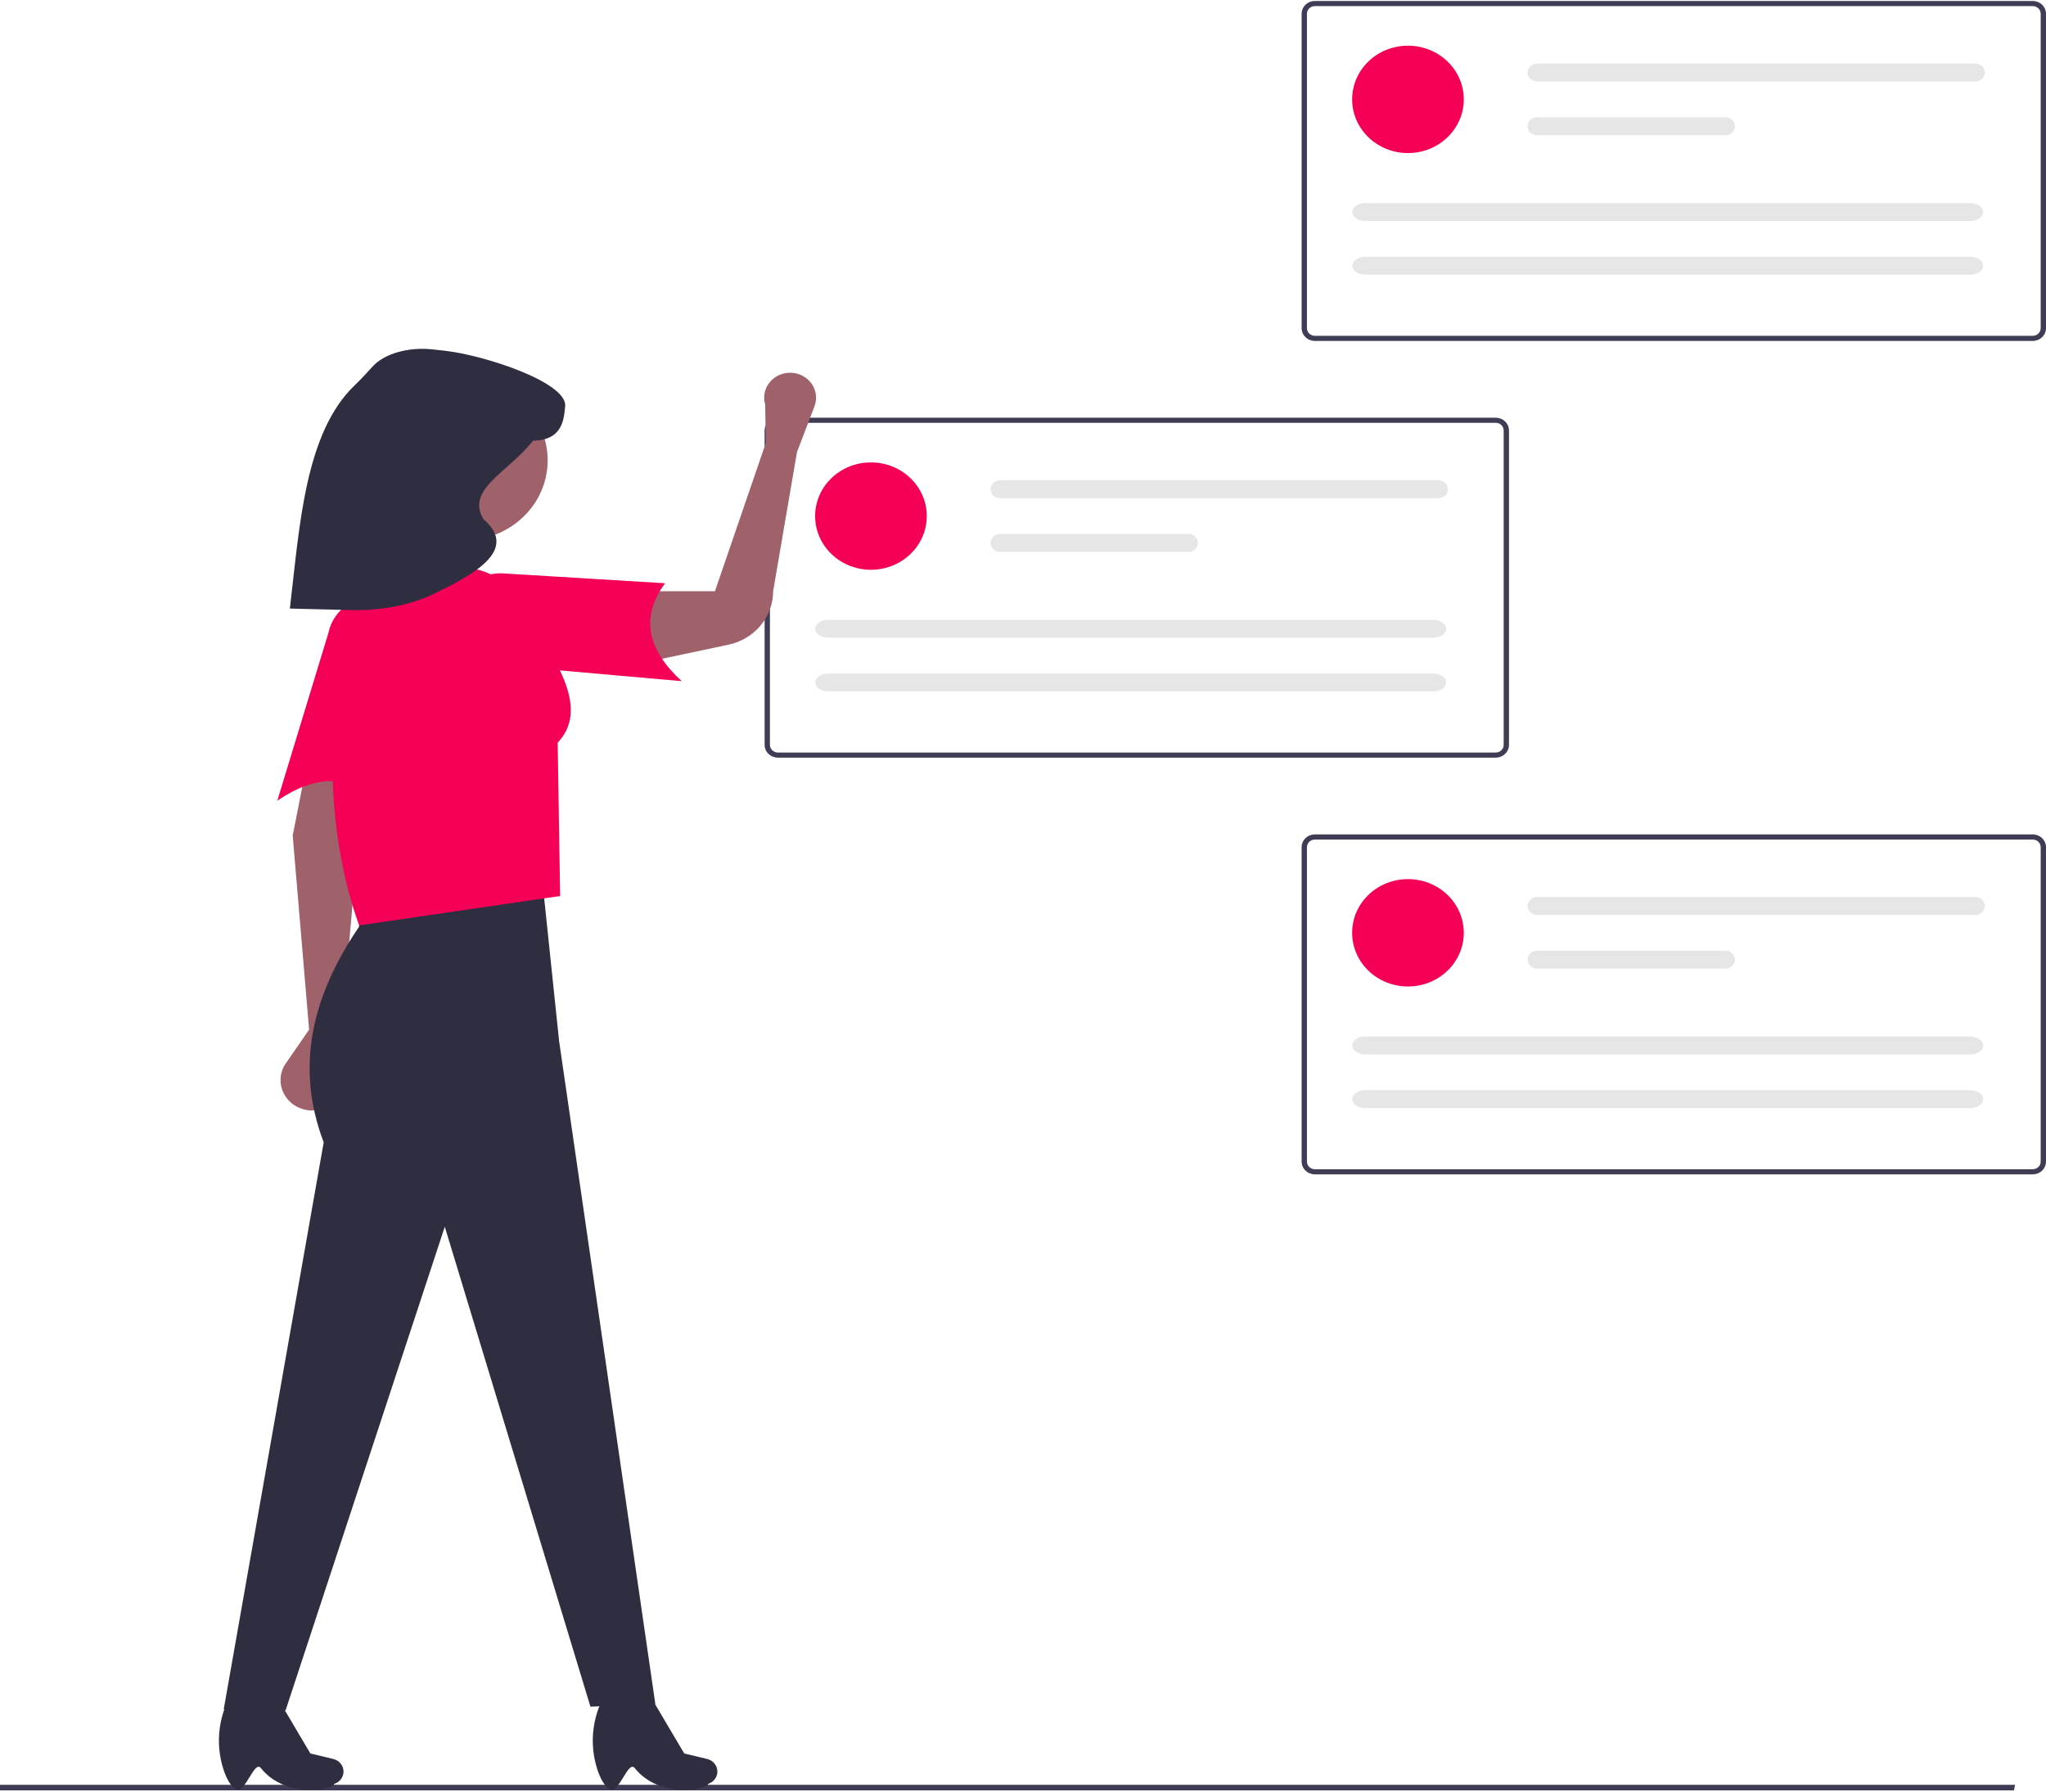 <svg width="492" height="431" viewBox="0 0 492 431" fill="none" xmlns="http://www.w3.org/2000/svg">
<g clip-path="url(#clip0)">
<path d="M484.301 430.597H0V429.256H484.554L484.301 430.597Z" fill="#3F3D56"/>
<path d="M359.668 182.221H187.062C186.214 182.22 185.402 181.896 184.802 181.32C184.203 180.743 183.866 179.962 183.865 179.147V103.533C183.866 102.718 184.203 101.937 184.802 101.36C185.402 100.784 186.214 100.46 187.062 100.459H359.668C360.516 100.46 361.328 100.784 361.927 101.36C362.527 101.937 362.864 102.718 362.865 103.533V179.147C362.864 179.962 362.527 180.743 361.927 181.32C361.328 181.896 360.516 182.22 359.668 182.221ZM187.062 101.689C186.553 101.689 186.066 101.884 185.706 102.229C185.347 102.575 185.144 103.044 185.144 103.533V179.147C185.144 179.636 185.347 180.105 185.706 180.45C186.066 180.796 186.553 180.991 187.062 180.991H359.668C360.177 180.991 360.664 180.796 361.024 180.45C361.383 180.105 361.586 179.636 361.586 179.147V103.533C361.586 103.044 361.383 102.575 361.024 102.229C360.664 101.884 360.177 101.689 359.668 101.689H187.062Z" fill="#3F3D56"/>
<path d="M209.436 137.036C216.851 137.036 222.861 131.255 222.861 124.124C222.861 116.992 216.851 111.211 209.436 111.211C202.022 111.211 196.012 116.992 196.012 124.124C196.012 131.255 202.022 137.036 209.436 137.036Z" fill="#F50057"/>
<path d="M240.442 115.515C239.848 115.515 239.279 115.742 238.86 116.146C238.44 116.549 238.204 117.097 238.204 117.667C238.204 118.238 238.44 118.786 238.86 119.189C239.279 119.593 239.848 119.819 240.442 119.819H345.923C346.517 119.819 347.086 119.593 347.506 119.189C347.925 118.786 348.161 118.238 348.161 117.667C348.161 117.097 347.925 116.549 347.506 116.146C347.086 115.742 346.517 115.515 345.923 115.515H240.442Z" fill="#E6E6E6"/>
<path d="M240.442 128.428C239.848 128.428 239.279 128.654 238.86 129.058C238.44 129.462 238.204 130.009 238.204 130.58C238.204 131.15 238.44 131.698 238.86 132.101C239.279 132.505 239.848 132.732 240.442 132.732H285.831C286.424 132.732 286.993 132.505 287.413 132.101C287.833 131.698 288.068 131.15 288.068 130.58C288.068 130.009 287.833 129.462 287.413 129.058C286.993 128.654 286.424 128.428 285.831 128.428H240.442Z" fill="#E6E6E6"/>
<path d="M199.139 149.07C197.437 149.07 196.052 150.036 196.052 151.222C196.052 152.409 197.437 153.375 199.139 153.375H344.672C346.374 153.375 347.759 152.409 347.759 151.222C347.759 150.036 346.374 149.07 344.672 149.07H199.139Z" fill="#E6E6E6"/>
<path d="M199.139 161.983C197.437 161.983 196.052 162.948 196.052 164.135C196.052 165.321 197.437 166.287 199.139 166.287H344.672C346.374 166.287 347.759 165.321 347.759 164.135C347.759 162.948 346.374 161.983 344.672 161.983H199.139Z" fill="#E6E6E6"/>
<path d="M488.804 81.998H316.197C315.349 81.997 314.537 81.673 313.938 81.096C313.338 80.52 313.001 79.739 313 78.923V3.31C313.001 2.495 313.338 1.713 313.938 1.137C314.537 0.561 315.349 0.236 316.197 0.235H488.804C489.651 0.236 490.463 0.561 491.063 1.137C491.662 1.713 491.999 2.495 492 3.31V78.923C491.999 79.739 491.662 80.52 491.063 81.096C490.463 81.673 489.651 81.997 488.804 81.998ZM316.197 1.465C315.688 1.466 315.201 1.66 314.841 2.006C314.482 2.352 314.279 2.821 314.279 3.31V78.923C314.279 79.412 314.482 79.881 314.841 80.227C315.201 80.573 315.688 80.767 316.197 80.768H488.804C489.312 80.767 489.8 80.573 490.159 80.227C490.519 79.881 490.721 79.412 490.721 78.923V3.31C490.721 2.821 490.519 2.352 490.159 2.006C489.8 1.66 489.312 1.466 488.804 1.465H316.197Z" fill="#3F3D56"/>
<path d="M338.572 36.812C345.986 36.812 351.997 31.031 351.997 23.9C351.997 16.769 345.986 10.988 338.572 10.988C331.157 10.988 325.147 16.769 325.147 23.9C325.147 31.031 331.157 36.812 338.572 36.812Z" fill="#F50057"/>
<path d="M369.577 15.292C368.984 15.292 368.414 15.519 367.995 15.922C367.575 16.326 367.339 16.873 367.339 17.444C367.339 18.015 367.575 18.562 367.995 18.966C368.414 19.369 368.984 19.596 369.577 19.596H475.059C475.652 19.596 476.221 19.369 476.641 18.966C477.06 18.562 477.296 18.015 477.296 17.444C477.296 16.873 477.06 16.326 476.641 15.922C476.221 15.519 475.652 15.292 475.059 15.292H369.577Z" fill="#E6E6E6"/>
<path d="M369.577 28.204C368.984 28.204 368.414 28.431 367.995 28.835C367.575 29.238 367.339 29.786 367.339 30.356C367.339 30.927 367.575 31.474 367.995 31.878C368.414 32.282 368.984 32.508 369.577 32.508H414.966C415.56 32.508 416.129 32.282 416.548 31.878C416.968 31.474 417.204 30.927 417.204 30.356C417.204 29.786 416.968 29.238 416.548 28.835C416.129 28.431 415.56 28.204 414.966 28.204H369.577Z" fill="#E6E6E6"/>
<path d="M328.274 48.847C326.572 48.847 325.187 49.813 325.187 50.999C325.187 52.186 326.572 53.151 328.274 53.151H473.807C475.509 53.151 476.894 52.186 476.894 50.999C476.894 49.813 475.509 48.847 473.807 48.847H328.274Z" fill="#E6E6E6"/>
<path d="M328.274 61.759C326.572 61.759 325.187 62.725 325.187 63.911C325.187 65.098 326.572 66.063 328.274 66.063H473.807C475.509 66.063 476.894 65.098 476.894 63.911C476.894 62.725 475.509 61.759 473.807 61.759H328.274Z" fill="#E6E6E6"/>
<path d="M488.804 282.444H316.197C315.349 282.443 314.537 282.119 313.938 281.543C313.338 280.967 313.001 280.185 313 279.37V203.756C313.001 202.941 313.338 202.16 313.938 201.584C314.537 201.007 315.349 200.683 316.197 200.682H488.804C489.651 200.683 490.463 201.007 491.063 201.584C491.662 202.16 491.999 202.941 492 203.756V279.37C491.999 280.185 491.662 280.967 491.063 281.543C490.463 282.119 489.651 282.443 488.804 282.444ZM316.197 201.912C315.688 201.912 315.201 202.107 314.841 202.453C314.482 202.799 314.279 203.267 314.279 203.756V279.37C314.279 279.859 314.482 280.328 314.841 280.674C315.201 281.02 315.688 281.214 316.197 281.215H488.804C489.312 281.214 489.8 281.02 490.159 280.674C490.519 280.328 490.721 279.859 490.721 279.37V203.756C490.721 203.267 490.519 202.799 490.159 202.453C489.8 202.107 489.312 201.912 488.804 201.912H316.197Z" fill="#3F3D56"/>
<path d="M338.572 237.259C345.986 237.259 351.997 231.478 351.997 224.347C351.997 217.216 345.986 211.435 338.572 211.435C331.157 211.435 325.147 217.216 325.147 224.347C325.147 231.478 331.157 237.259 338.572 237.259Z" fill="#F50057"/>
<path d="M369.577 215.739C368.984 215.739 368.414 215.965 367.995 216.369C367.575 216.773 367.339 217.32 367.339 217.891C367.339 218.461 367.575 219.009 367.995 219.412C368.414 219.816 368.984 220.043 369.577 220.043H475.059C475.652 220.043 476.221 219.816 476.641 219.412C477.06 219.009 477.296 218.461 477.296 217.891C477.296 217.32 477.06 216.773 476.641 216.369C476.221 215.965 475.652 215.739 475.059 215.739H369.577Z" fill="#E6E6E6"/>
<path d="M369.577 228.651C368.984 228.651 368.414 228.878 367.995 229.281C367.575 229.685 367.339 230.232 367.339 230.803C367.339 231.374 367.575 231.921 367.995 232.325C368.414 232.728 368.984 232.955 369.577 232.955H414.966C415.56 232.955 416.129 232.728 416.548 232.325C416.968 231.921 417.204 231.374 417.204 230.803C417.204 230.232 416.968 229.685 416.548 229.281C416.129 228.878 415.56 228.651 414.966 228.651H369.577Z" fill="#E6E6E6"/>
<path d="M328.274 249.294C326.572 249.294 325.187 250.259 325.187 251.446C325.187 252.632 326.572 253.598 328.274 253.598H473.807C475.509 253.598 476.894 252.632 476.894 251.446C476.894 250.259 475.509 249.294 473.807 249.294H328.274Z" fill="#E6E6E6"/>
<path d="M328.274 262.206C326.572 262.206 325.187 263.172 325.187 264.358C325.187 265.545 326.572 266.51 328.274 266.51H473.807C475.509 266.51 476.894 265.545 476.894 264.358C476.894 263.172 475.509 262.206 473.807 262.206H328.274Z" fill="#E6E6E6"/>
<path d="M74.332 247.634L68.43 256.185C67.937 257.032 67.624 257.965 67.509 258.929C67.394 259.893 67.479 260.869 67.76 261.801C68.041 262.733 68.512 263.602 69.145 264.358C69.778 265.113 70.561 265.74 71.449 266.202C72.555 266.777 73.791 267.08 75.048 267.083C76.305 267.087 77.543 266.791 78.652 266.222C79.761 265.653 80.706 264.829 81.403 263.823C82.1 262.817 82.528 261.661 82.647 260.458L81.678 252.531L86.224 201.14L93.978 167.337L77.879 162.941L70.385 200.953L74.332 247.634Z" fill="#9F616A"/>
<path d="M157.583 409.813L141.981 410.466L106.957 295.042L68.674 411.357L53.797 411.118L77.839 274.746C70.766 256.103 75.357 239.074 86.319 222.927L87.967 212.853L130.45 212.127L134.442 250.343L157.583 409.813Z" fill="#2F2E41"/>
<path d="M146.739 430.339C148.937 431.304 151.05 423.257 152.632 425.24C158.752 432.911 170.668 430.264 170.256 429.043C170.674 428.914 171.06 428.704 171.391 428.428C171.722 428.151 171.991 427.812 172.182 427.432C172.373 427.052 172.482 426.639 172.502 426.218C172.522 425.796 172.453 425.375 172.299 424.98C172.115 424.507 171.814 424.085 171.422 423.749C171.03 423.412 170.56 423.173 170.05 423.05L164.536 421.724L155.877 407.079L146.441 405.93L146.203 406.305C144.378 409.133 143.202 412.302 142.752 415.602C142.303 418.902 142.59 422.256 143.595 425.44C144.38 427.859 145.448 429.773 146.739 430.339Z" fill="#2F2E41"/>
<path d="M56.837 430.339C59.035 431.304 61.147 423.257 62.729 425.24C68.849 432.911 80.766 430.264 80.354 429.043C80.771 428.914 81.157 428.704 81.488 428.428C81.819 428.151 82.089 427.812 82.28 427.432C82.471 427.052 82.579 426.639 82.6 426.218C82.62 425.796 82.551 425.375 82.397 424.98C82.212 424.507 81.911 424.085 81.52 423.749C81.128 423.412 80.657 423.173 80.148 423.05L74.633 421.724L65.975 407.079L56.538 405.93L56.3 406.305C54.476 409.133 53.3 412.302 52.85 415.602C52.4 418.902 52.688 422.256 53.693 425.44C54.477 427.859 55.545 429.773 56.837 430.339Z" fill="#2F2E41"/>
<path d="M66.681 192.574L78.955 152.275C79.541 149.398 81.291 146.862 83.82 145.226C86.349 143.589 89.451 142.986 92.443 143.549C93.924 143.828 95.334 144.385 96.591 145.188C97.849 145.991 98.93 147.024 99.772 148.228C100.614 149.433 101.202 150.785 101.501 152.208C101.8 153.631 101.805 155.097 101.515 156.522L91.48 193.324C84.209 185.96 75.855 186.341 66.681 192.574Z" fill="#F50057"/>
<path d="M175.178 155.05L151.932 159.982L152.932 142.199H171.921L184.158 106.528L183.998 97.297C183.745 96.446 183.691 95.551 183.84 94.676C183.989 93.802 184.337 92.971 184.86 92.241C185.383 91.512 186.067 90.903 186.863 90.458C187.66 90.013 188.549 89.743 189.466 89.667C190.521 89.58 191.58 89.752 192.546 90.168C193.513 90.583 194.353 91.228 194.989 92.041C195.624 92.855 196.035 93.81 196.181 94.818C196.327 95.826 196.205 96.853 195.825 97.803L191.643 108.743L185.914 142.199C185.914 145.196 184.85 148.105 182.897 150.442C180.945 152.779 178.222 154.405 175.178 155.05Z" fill="#9F616A"/>
<path d="M111.704 129.942C122.744 129.942 131.693 121.335 131.693 110.716C131.693 100.098 122.744 91.491 111.704 91.491C100.665 91.491 91.715 100.098 91.715 110.716C91.715 121.335 100.665 129.942 111.704 129.942Z" fill="#9F616A"/>
<path d="M115.452 151.331L85.968 151.811C90.677 137.61 93.911 124.333 93.464 113.36H115.952C114.458 125.969 114.291 138.69 115.452 151.331Z" fill="#9F616A"/>
<path d="M134.692 215.496L86.358 222.566C78.722 201.253 78.497 176.657 82.571 158.455C82.07 154.116 82.562 149.724 84.012 145.588C85.462 141.451 87.835 137.669 90.966 134.508L114.453 136.911C117.16 137.49 119.647 138.777 121.641 140.631C123.634 142.485 125.055 144.834 125.747 147.416C134.809 159.5 141.448 170.933 134.106 178.617L134.692 215.496Z" fill="#F50057"/>
<path d="M163.926 163.827L120.449 159.982C117.401 159.982 114.478 158.818 112.322 156.744C110.167 154.671 108.956 151.859 108.956 148.927C108.956 145.996 110.167 143.184 112.322 141.111C114.478 139.037 117.401 137.873 120.449 137.873L159.928 140.276C153.811 148.553 155.804 156.366 163.926 163.827Z" fill="#F50057"/>
<path d="M84.469 146.729L69.702 146.364C72.059 126.508 73.287 104.133 85.33 92.631C86.863 91.167 88.239 89.652 89.612 88.133C92.346 85.11 98.139 83.375 104.063 84.034L106.966 84.356C116.495 85.416 136.482 91.987 135.903 97.727C135.608 100.65 135.409 105.909 128.177 105.975C122.336 113.513 111.891 117.698 116.252 124.859C124.977 132.345 113.624 138.28 104.468 142.752C98.855 145.494 91.734 146.908 84.469 146.729Z" fill="#2F2E41"/>
</g>
<defs>
<clipPath id="clip0">
<rect width="492" height="430.362" fill="white" transform="translate(0 0.235)"/>
</clipPath>
</defs>
</svg>
